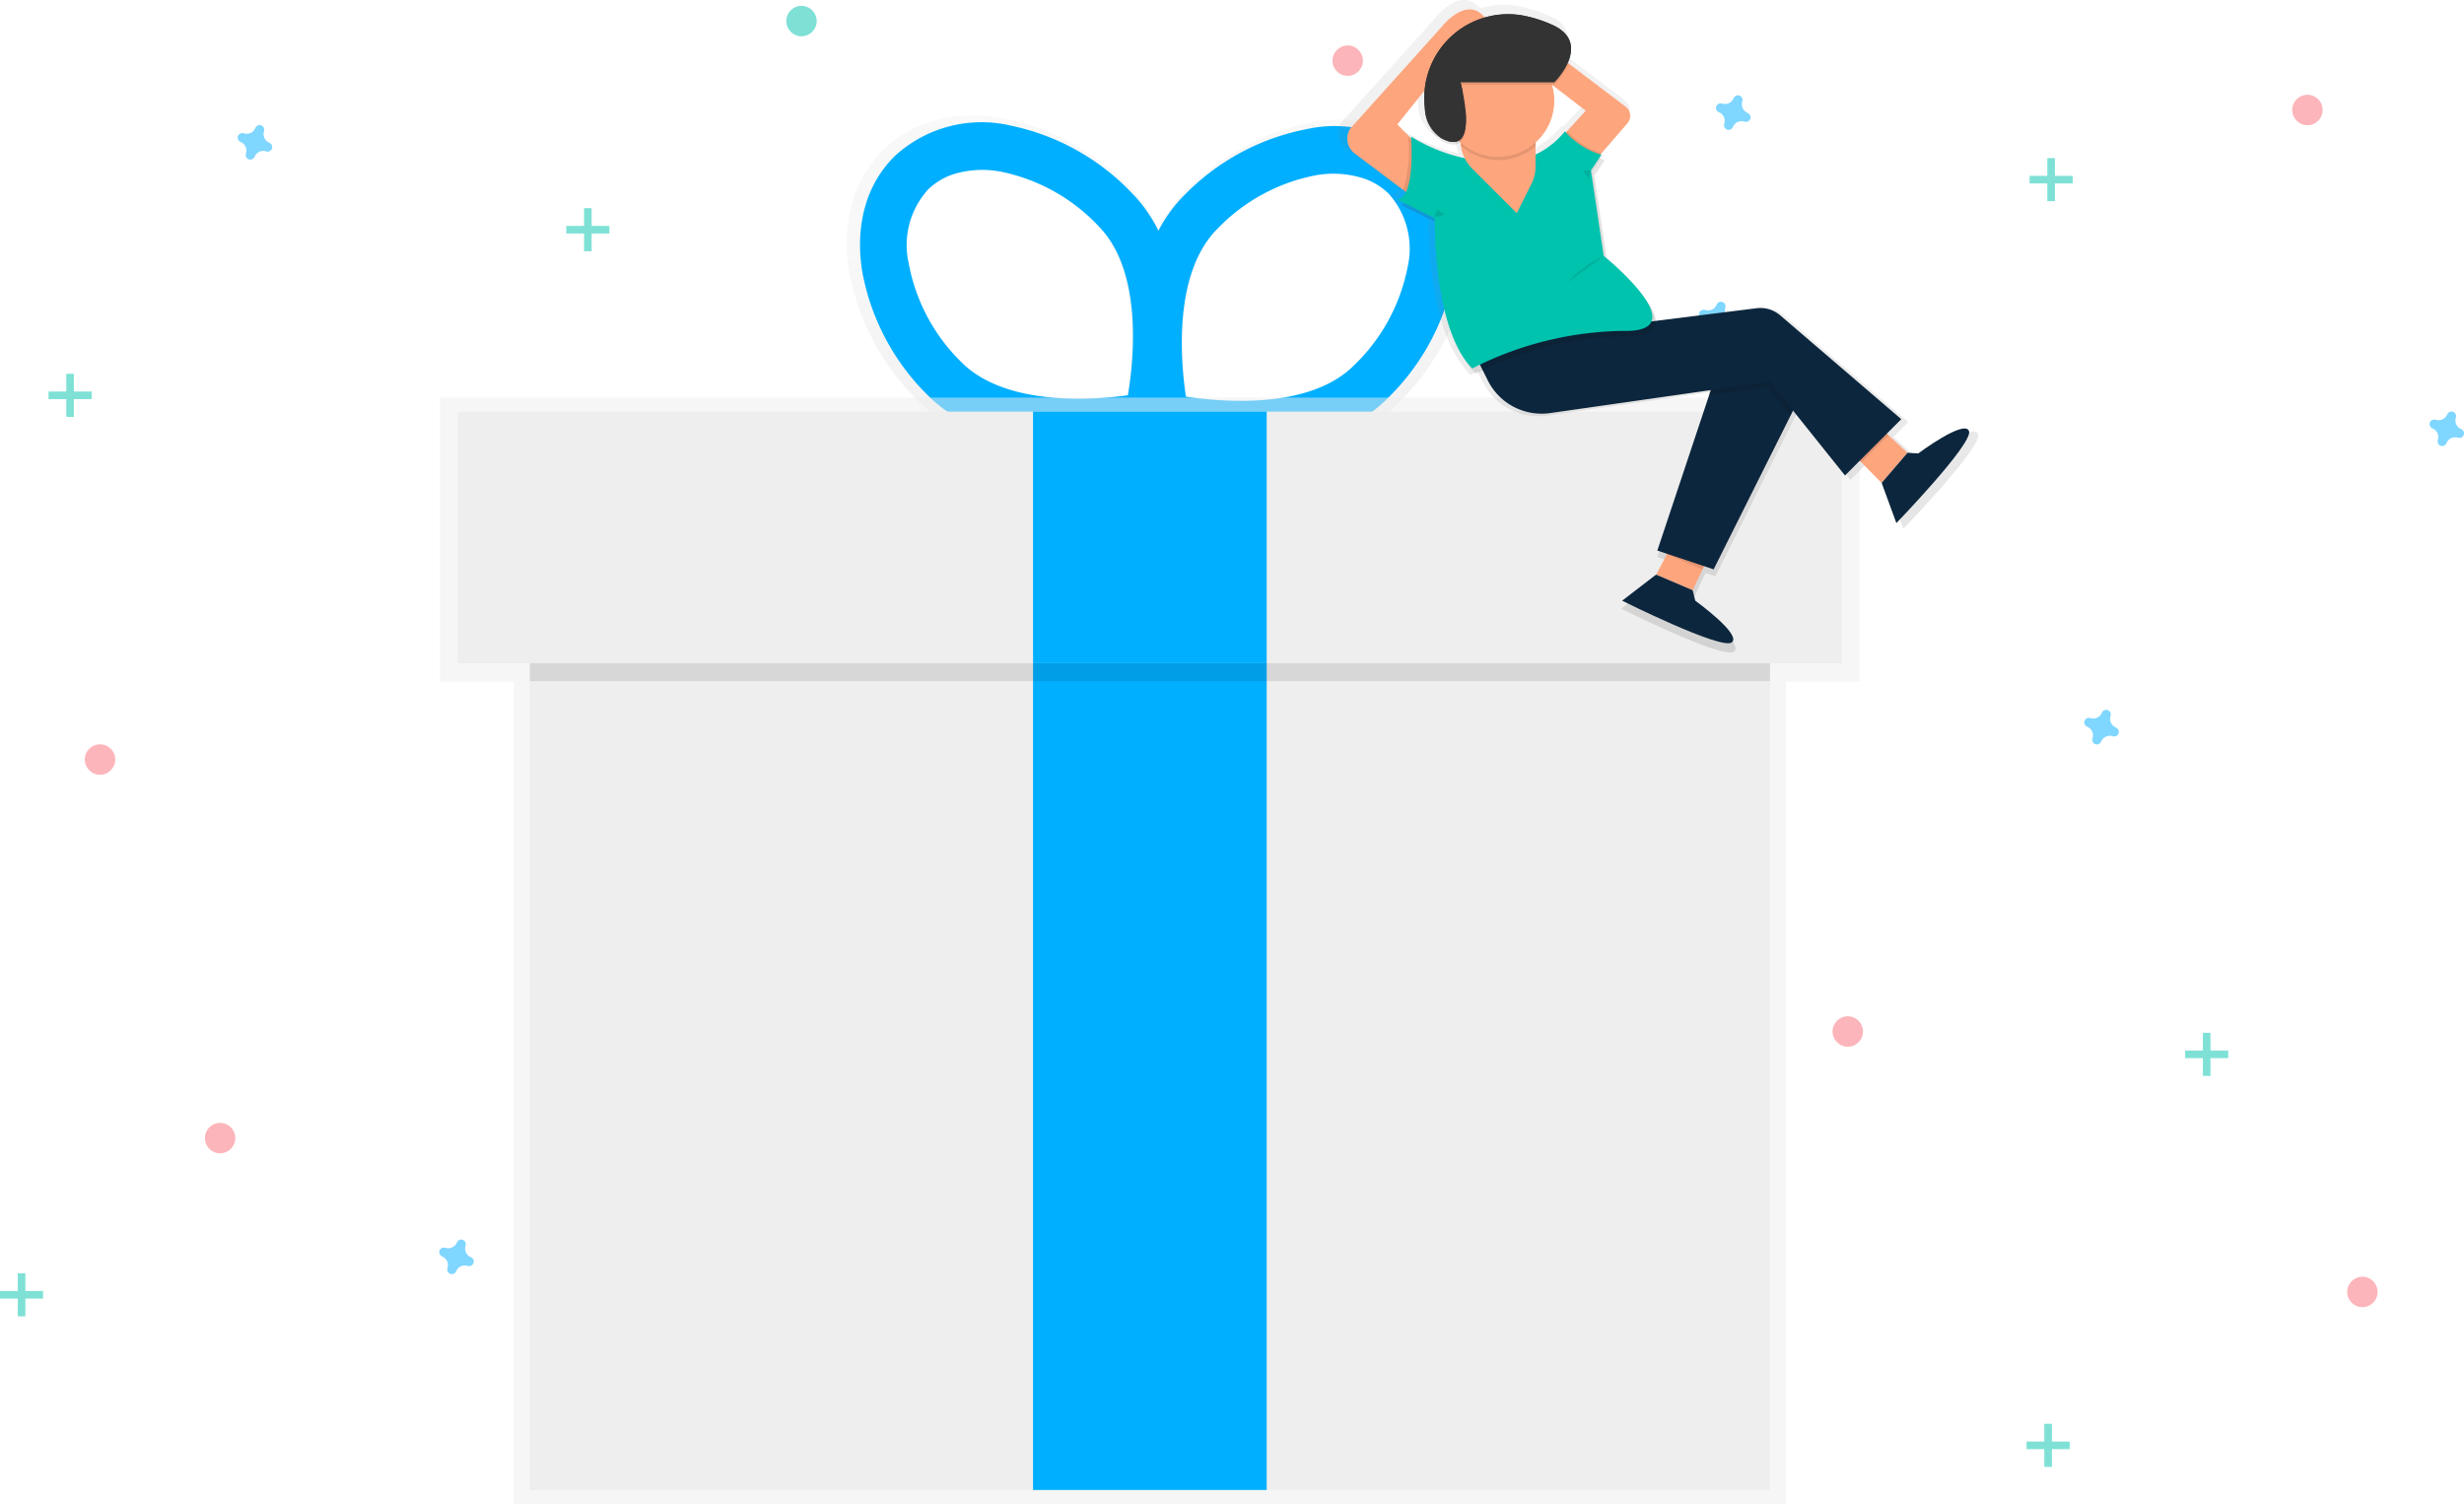 <svg xmlns="http://www.w3.org/2000/svg" xmlns:xlink="http://www.w3.org/1999/xlink" width="188.986" height="115.352" viewBox="0 0 188.986 115.352"><defs><style>.a,.c,.d,.e{opacity:0.5;}.b,.e{fill:#00c3ae;}.c,.g{fill:#00afff;}.d{fill:#fa6c77;}.f{fill:url(#a);}.h{fill:#eee;}.i{opacity:0.1;}.j{fill:#fda57d;}.k{fill:#0c263d;}.l{fill:#333;}</style><linearGradient id="a" x1="0.5" y1="1" x2="0.5" gradientUnits="objectBoundingBox"><stop offset="0" stop-color="gray" stop-opacity="0.251"/><stop offset="0.54" stop-color="gray" stop-opacity="0.122"/><stop offset="1" stop-color="gray" stop-opacity="0.102"/></linearGradient></defs><g class="a" transform="translate(3.724 28.669)"><rect class="b" width="0.583" height="3.306" transform="translate(1.361)"/><rect class="b" width="0.583" height="3.306" transform="translate(3.306 1.361) rotate(90)"/></g><g class="a" transform="translate(155.436 109.207)"><rect class="b" width="0.583" height="3.306" transform="translate(1.361)"/><rect class="b" width="0.583" height="3.306" transform="translate(3.306 1.361) rotate(90)"/></g><g class="a" transform="translate(155.667 12.125)"><rect class="b" width="0.583" height="3.306" transform="translate(1.361)"/><rect class="b" width="0.583" height="3.306" transform="translate(3.306 1.361) rotate(90)"/></g><g class="a" transform="translate(43.435 15.966)"><rect class="b" width="0.583" height="3.306" transform="translate(1.361)"/><rect class="b" width="0.583" height="3.306" transform="translate(3.306 1.361) rotate(90)"/></g><g class="a" transform="translate(167.597 79.215)"><rect class="b" width="0.583" height="3.306" transform="translate(1.361)"/><rect class="b" width="0.583" height="3.306" transform="translate(3.306 1.361) rotate(90)"/></g><g class="a" transform="translate(0 97.657)"><rect class="b" width="0.583" height="3.306" transform="translate(1.363)"/><rect class="b" width="0.583" height="3.306" transform="translate(3.306 1.361) rotate(90)"/></g><path class="c" d="M219.1,351.551a.715.715,0,0,1-.4-.864.349.349,0,0,0,.016-.079h0a.35.35,0,0,0-.643-.238h0a.349.349,0,0,0-.04.07.715.715,0,0,1-.864.4.35.35,0,0,0-.079-.016h0a.35.35,0,0,0-.238.643h0a.351.351,0,0,0,.07.04.715.715,0,0,1,.4.864.353.353,0,0,0-.016.079h0a.35.35,0,0,0,.643.238h0a.351.351,0,0,0,.04-.07.715.715,0,0,1,.864-.4.351.351,0,0,0,.079.016h0a.35.35,0,0,0,.238-.643h0A.352.352,0,0,0,219.1,351.551Z" transform="translate(-198.455 -340.61)"/><path class="c" d="M280.576,729.891a.715.715,0,0,1-.4-.864.349.349,0,0,0,.016-.079h0a.35.35,0,0,0-.643-.238h0a.349.349,0,0,0-.04.07.715.715,0,0,1-.864.4.351.351,0,0,0-.079-.016h0a.35.35,0,0,0-.238.643h0a.352.352,0,0,0,.07.04.715.715,0,0,1,.4.864.348.348,0,0,0-.016.079h0a.35.35,0,0,0,.643.238h0a.352.352,0,0,0,.04-.07.715.715,0,0,1,.864-.4.343.343,0,0,0,.079.016h0a.35.35,0,0,0,.238-.643h0A.352.352,0,0,0,280.576,729.891Z" transform="translate(-244.471 -633.47)"/><path class="c" d="M839.576,228.891a.715.715,0,0,1-.4-.864.344.344,0,0,0,.016-.079h0a.35.35,0,0,0-.643-.238h0a.355.355,0,0,0-.04.07.715.715,0,0,1-.863.4.352.352,0,0,0-.079-.016h0a.35.35,0,0,0-.238.643h0a.354.354,0,0,0,.07.04.715.715,0,0,1,.4.864.358.358,0,0,0-.016.079h0a.35.35,0,0,0,.643.238h0a.348.348,0,0,0,.04-.07.715.715,0,0,1,.864-.4.35.35,0,0,0,.079.016h0a.35.35,0,0,0,.238-.643h0A.352.352,0,0,0,839.576,228.891Z" transform="translate(-705.547 -220.234)"/><path class="c" d="M832.126,319.281a.715.715,0,0,1-.4-.864.355.355,0,0,0,.016-.079h0a.35.35,0,0,0-.643-.238h0a.365.365,0,0,0-.04.07.715.715,0,0,1-.864.4.35.35,0,0,0-.079-.016h0a.35.35,0,0,0-.238.643h0a.35.35,0,0,0,.07.04.715.715,0,0,1,.4.864.358.358,0,0,0-.016.079h0a.35.35,0,0,0,.643.238h0a.345.345,0,0,0,.04-.07.715.715,0,0,1,.864-.4.352.352,0,0,0,.079.016h0a.35.35,0,0,0,.238-.643h0A.354.354,0,0,0,832.126,319.281Z" transform="translate(-699.402 -294.79)"/><path class="c" d="M832.664,40.911a.715.715,0,0,1-.4-.864.354.354,0,0,0,.016-.079h0a.35.35,0,0,0-.643-.238h0a.353.353,0,0,0-.04.07.715.715,0,0,1-.862.4.352.352,0,0,0-.079-.016h0a.35.35,0,0,0-.238.643h0a.352.352,0,0,0,.07.04.715.715,0,0,1,.4.864.357.357,0,0,0-.016.079h0a.35.35,0,0,0,.643.238h0a.344.344,0,0,0,.04-.07.715.715,0,0,1,.857-.408.351.351,0,0,0,.079.016h0a.35.35,0,0,0,.238-.643h0A.352.352,0,0,0,832.664,40.911Z" transform="translate(-643.906 -8.001)"/><path class="c" d="M1000.816,497.951a.715.715,0,0,1-.4-.864.344.344,0,0,0,.016-.079h0a.35.35,0,0,0-.643-.238h0a.37.37,0,0,0-.04.07.714.714,0,0,1-.863.4.355.355,0,0,0-.079-.016h0a.35.35,0,0,0-.238.643h0a.351.351,0,0,0,.07.04.715.715,0,0,1,.4.872.355.355,0,0,0-.016.079h0a.35.35,0,0,0,.643.238h0a.347.347,0,0,0,.04-.07.715.715,0,0,1,.864-.4.353.353,0,0,0,.079.016h0a.35.35,0,0,0,.238-.643h0A.349.349,0,0,0,1000.816,497.951Z" transform="translate(-838.541 -442.161)"/><circle class="d" cx="1.167" cy="1.167" r="1.167" transform="translate(180.026 97.926)"/><circle class="d" cx="1.167" cy="1.167" r="1.167" transform="translate(15.713 86.125)"/><circle class="d" cx="1.167" cy="1.167" r="1.167" transform="translate(175.812 7.27)"/><circle class="d" cx="1.167" cy="1.167" r="1.167" transform="translate(102.201 3.486)"/><circle class="d" cx="1.167" cy="1.167" r="1.167" transform="translate(6.505 57.09)"/><circle class="e" cx="1.167" cy="1.167" r="1.167" transform="translate(60.306 0.448)"/><circle class="d" cx="1.167" cy="1.167" r="1.167" transform="translate(140.555 77.948)"/><g class="a" transform="translate(64.943 8.854)"><path class="f" d="M501.6,239.393c-2.26-2.267-5.555-3.169-9.284-2.54a18.567,18.567,0,0,0-9.81,5.313,11.475,11.475,0,0,0-2.053,2.817,11.5,11.5,0,0,0-2.036-2.918h0a18.645,18.645,0,0,0-9.722-5.481c-3.712-.7-7.021.151-9.319,2.379s-3.25,5.509-2.671,9.234a18.551,18.551,0,0,0,5.171,9.9c5.882,6.068,17.621,3.7,18.119,3.593l.147-.03.452.1c.5.112,12.191,2.684,18.175-3.281a18.614,18.614,0,0,0,5.345-9.8C504.75,244.958,503.858,241.66,501.6,239.393ZM478,258.181c-2.836.382-9.906.9-13.417-2.72a14.821,14.821,0,0,1-4.153-7.839A6.643,6.643,0,0,1,462,241.665a5.244,5.244,0,0,1,1.913-1.172,7.881,7.881,0,0,1,4.085-.207,14.843,14.843,0,0,1,7.708,4.4C479.216,248.313,478.473,255.364,478,258.181Zm22.384-10.148A14.819,14.819,0,0,1,496.1,255.8c-3.574,3.561-10.633,2.92-13.461,2.489-.422-2.831-1.041-9.892,2.531-13.454a14.828,14.828,0,0,1,7.78-4.264,7.911,7.911,0,0,1,4.082.277,5.243,5.243,0,0,1,1.892,1.205,6.643,6.643,0,0,1,1.464,5.984Z" transform="translate(-456.537 -236.344)"/></g><path class="g" d="M485.936,263.611l-1.118.236c-.475.1-11.707,2.367-17.342-3.439a17.812,17.812,0,0,1-4.95-9.46c-.552-3.57.35-6.711,2.554-8.843A9.838,9.838,0,0,1,474,239.829a17.8,17.8,0,0,1,9.3,5.245h0c5.627,5.807,3.01,16.962,2.894,17.434Zm-16.5-20.038a5.018,5.018,0,0,0-1.831,1.121,6.341,6.341,0,0,0-1.5,5.7,14.181,14.181,0,0,0,3.975,7.5c3.358,3.465,10.123,2.978,12.837,2.6.45-2.7,1.158-9.447-2.2-12.912h0a14.162,14.162,0,0,0-7.373-4.2A7.52,7.52,0,0,0,469.433,243.572Z" transform="translate(-396.404 -230.178)"/><path class="g" d="M583.43,265.044l-.254-1.114c-.107-.475-2.531-11.674,3.2-17.381h0a17.78,17.78,0,0,1,9.393-5.08,9.833,9.833,0,0,1,8.878,2.43c2.163,2.169,3.015,5.325,2.4,8.885a17.859,17.859,0,0,1-5.113,9.377c-5.723,5.7-16.913,3.246-17.388,3.137Zm16.847-19.751a7.555,7.555,0,0,0-3.9-.266,14.15,14.15,0,0,0-7.445,4.08h0c-3.418,3.407-2.827,10.16-2.423,12.874,2.706.412,9.46,1.027,12.881-2.382a14.184,14.184,0,0,0,4.1-7.431,6.333,6.333,0,0,0-1.4-5.721,5.016,5.016,0,0,0-1.813-1.153Z" transform="translate(-495.554 -231.563)"/><g class="a" transform="translate(33.744 30.497)"><path class="h" d="M218.111,320.21H109.21V342h5.658v63.065h97.584V342h5.658Z" transform="translate(-109.21 -320.21)"/></g><rect class="h" width="95.114" height="77.195" transform="translate(40.637 37.085)"/><rect class="g" width="17.921" height="63.411" transform="translate(79.234 50.87)"/><rect class="i" width="95.114" height="19.299" transform="translate(40.637 32.949)"/><rect class="h" width="106.141" height="19.299" transform="translate(35.123 31.57)"/><rect class="g" width="17.921" height="19.299" transform="translate(79.234 31.57)"/><path class="f" d="M720.752,219.106c-.336-.972-4.015,1.766-4.015,1.766l-.848-.051-1.631-1.51,1.139-1.139-9.563-8.2a2.412,2.412,0,0,0-1.869-.562l-7.948.993a3.364,3.364,0,0,0-.711-1.549,17.115,17.115,0,0,0-3.167-3.386l-.969-6.536.823-1.235a4.154,4.154,0,0,1-.448-.151l.175-.261-.065-.018.082-.095h-.011l2.062-2.379a.9.9,0,0,0-.068-1.247l-4.591-3.483a2.529,2.529,0,0,0,.2-1.051,1.968,1.968,0,0,0-1.314-1.916,10.147,10.147,0,0,0-2.011-.71,6.6,6.6,0,0,0-3.477.051l-.06-.07c-1.414-1.615-3.265.7-3.337.8l-7.242,8.058a1.472,1.472,0,0,0,.357,1.962l3.833,2.875-.012.025.217.163a.908.908,0,0,1-.676.569l.587.294a.676.676,0,0,1-.312.117l2.687,1.344c0,1.4.144,7.79,2.416,10.929a5.806,5.806,0,0,0,.825,1.06s.193-.105.547-.275l.406.811a4.749,4.749,0,0,0,4.921,2.579l12.613-1.8-.133.4.072-.011-4.089,12.262.676.226-.012.025.095.04-.85,1.606-2.677,2.058s7.823,3.922,8.647,3.3-2.883-3.3-2.883-3.3l-.207-.823.9-1.9.755.252,6.063-12.129h0l.207-.412,4.1,5.131,1.156-1.156.124.126.011-.011,1.6,1.622,1.161,3.171S721.094,220.077,720.752,219.106Zm-31.826-23.581-.081-.093a7.688,7.688,0,0,1-2.318,1.853v-.674l.046-.04v-.293a4.449,4.449,0,0,0,1.26-4.518l2.661,2.048Zm-9.041-7.6-.065-.065.065.063Zm-2.128,4.288q-.026.319-.021.645a6.7,6.7,0,0,0,.053.941,2.93,2.93,0,0,0,1.331,2.4c.7.368,1.161.35,1.456.1l.031.028a3.152,3.152,0,0,0,.326,1.226,12.965,12.965,0,0,1-4.234-1.7s0,.054.011.152l-1.1-1.1Z" transform="translate(-569.03 -185.802)"/><path class="j" d="M643.511,378.3l-1.8,3.4,2.8,1.2,1.8-3.8Z" transform="translate(-514.684 -337.627)"/><path class="k" d="M801.466,438.59l.2.8s3.6,2.6,2.8,3.2-8.408-3.2-8.408-3.2l2.6-2Z" transform="translate(-671.641 -393.317)"/><path class="i" d="M649.573,380.434l-2.831-.944-.843,1.591,2.8,1.2Z" transform="translate(-518.14 -338.609)"/><path class="j" d="M725,330.491l2.7,2.736,1.985-2.311L726.6,328.06Z" transform="translate(-583.384 -296.189)"/><path class="i" d="M727.233,328.82l-1.6,2.431,1.025,1.039,2.079-2.079Z" transform="translate(-583.903 -296.815)"/><path class="k" d="M911.663,375.269l.823.049s3.56-2.654,3.892-1.711-5.571,7.054-5.571,7.054l-1.128-3.08Z" transform="translate(-765.357 -340.541)"/><path class="j" d="M746.162,206.6l4.155-4.807a.876.876,0,0,0-.067-1.21l-9.041-6.856-1.1,1.713,7.007,5.394-2.978,3.262Z" transform="translate(-625.492 -192.341)"/><path class="i" d="M765.094,243.31,763.64,244.9l2.02,2.507,2.083-2.4A6.074,6.074,0,0,1,765.094,243.31Z" transform="translate(-644.9 -233.236)"/><path class="j" d="M680.948,210.691l-4.7-3.535a1.43,1.43,0,0,1-.35-1.9l7.039-7.832,1.44,1.44-4.861,6.068,2.876,2.885Z" transform="translate(-572.344 -195.384)"/><path class="i" d="M700.12,249.788l.769.578,1.44-2.878-1.808-1.808A10.6,10.6,0,0,1,700.12,249.788Z" transform="translate(-592.507 -235.19)"/><path class="k" d="M646.538,306.478l-4.318,12.953,4.318,1.44,7.2-14.393-5.756-1.438Z" transform="translate(-515.105 -277.201)"/><path class="i" d="M664.715,308.758l-.215.648,4.533-.648,1.771,2.214,1.107-2.214-5.758-1.438Z" transform="translate(-533.482 -279.082)"/><path class="j" d="M717.07,191.243s1.845-2.377,3.244-.778-2.206,1.8-2.206,1.8Z" transform="translate(-606.488 -189.192)"/><path class="k" d="M729.29,323.449l1.391,2.784a4.614,4.614,0,0,0,4.779,2.5l16.857-2.409,5.758,7.195,4.318-4.318-9.284-7.962a2.342,2.342,0,0,0-1.815-.547Z" transform="translate(-616.567 -297.05)"/><path class="i" d="M700.15,246s.378,4.674-1.06,4.835l2.878,1.44s-.159,8.475,2.878,11.514a26.133,26.133,0,0,1,11.514-2.878c5.909.159-1.44-5.756-1.44-5.756l-.972-6.552.8-1.2a6.013,6.013,0,0,1-2.8-1.8h0a6.414,6.414,0,0,1-4.225,2.356h-.688a12.945,12.945,0,0,1-6.888-1.752Z" transform="translate(-591.658 -235.125)"/><path class="b" d="M698.63,243.709s.378,4.674-1.06,4.835l2.878,1.438s-.159,8.475,2.878,11.514a26.134,26.134,0,0,1,11.514-2.878c5.909.159-1.44-5.756-1.44-5.756l-.972-6.552.8-1.2a6.014,6.014,0,0,1-2.8-1.8h0a6.413,6.413,0,0,1-4.225,2.356h-.688a13.094,13.094,0,0,1-6.891-1.958Z" transform="translate(-590.404 -233.236)"/><path class="j" d="M725.26,238.054v1.606a3.071,3.071,0,0,0,.9,2.17l3.418,3.418,1.139-2.277a2.854,2.854,0,0,0,.3-1.277V238.05Z" transform="translate(-613.243 -228.897)"/><path class="i" d="M725.51,241.066v.175a4.316,4.316,0,0,0,5.751,0V239.46H725.51Z" transform="translate(-613.45 -230.06)"/><circle class="j" cx="4.318" cy="4.318" r="4.318" transform="translate(110.577 3.398)"/><path class="i" d="M712.152,198.366h7.2s2.878-2.878,0-4.318a9.853,9.853,0,0,0-1.953-.69,6.424,6.424,0,0,0-7.976,6.991,2.855,2.855,0,0,0,1.293,2.333C713.751,204.283,712.152,198.366,712.152,198.366Z" transform="translate(-600.135 -191.867)"/><path class="l" d="M712.152,197.226h7.2s2.878-2.878,0-4.318a9.852,9.852,0,0,0-1.953-.69,6.424,6.424,0,0,0-7.976,6.991,2.855,2.855,0,0,0,1.293,2.333C713.751,203.143,712.152,197.226,712.152,197.226Z" transform="translate(-600.135 -190.927)"/><ellipse class="j" cx="0.399" cy="0.701" rx="0.399" ry="0.701" transform="translate(111.827 7.072)"/><path class="i" d="M544.67,238.471l.2-.6.6.4Z" transform="translate(-434.644 -221.798)"/><path class="i" d="M774.918,297.85a8.54,8.54,0,0,0-2.778,2.044" transform="translate(-651.911 -278.221)"/><path class="i" d="M610.341,220.75l-.2.6-.4-.6Z" transform="translate(-488.315 -207.677)"/><path class="l" d="M712.152,197.226h7.2s2.878-2.878,0-4.318a9.852,9.852,0,0,0-1.953-.69,6.424,6.424,0,0,0-7.976,6.991,2.855,2.855,0,0,0,1.293,2.333C713.751,203.143,712.152,197.226,712.152,197.226Z" transform="translate(-600.135 -190.927)"/></svg>